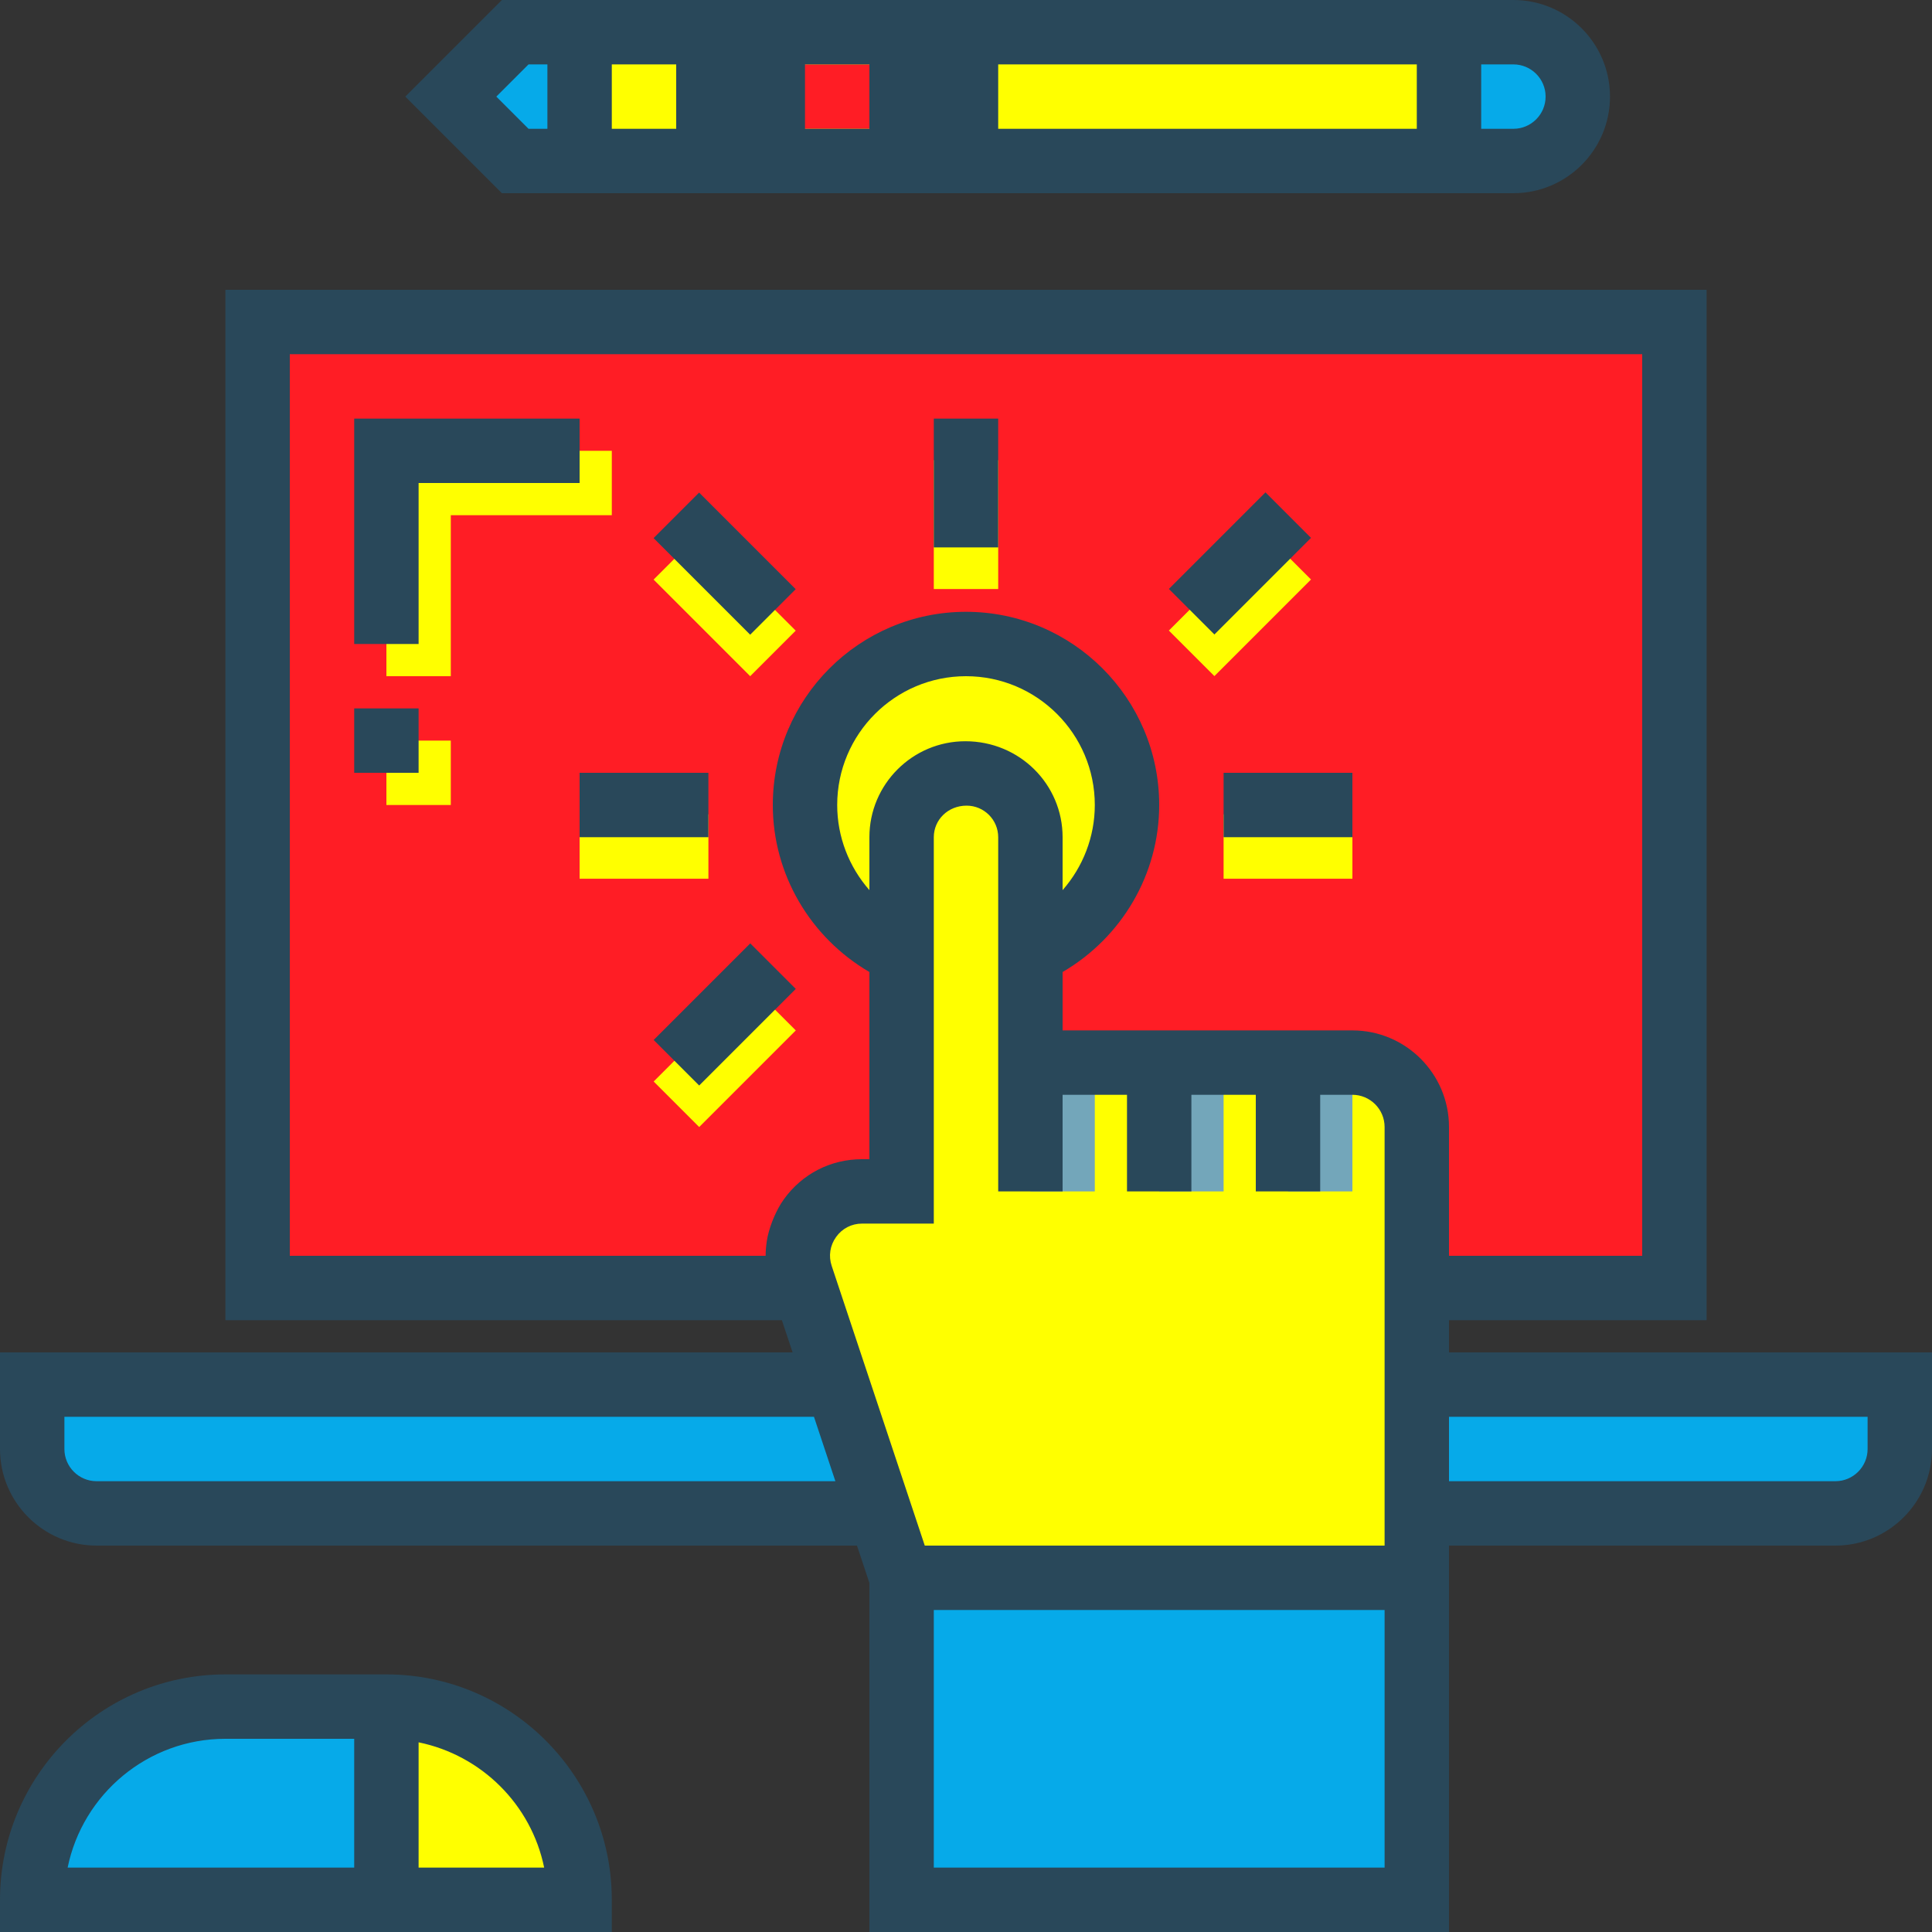 <?xml version="1.0" encoding="iso-8859-1"?>
<!-- Generator: Adobe Illustrator 19.0.0, SVG Export Plug-In . SVG Version: 6.00 Build 0)  -->
<svg version="1.1" id="Capa_1" xmlns="http://www.w3.org/2000/svg" xmlns:xlink="http://www.w3.org/1999/xlink" x="0px" y="0px"
	 viewBox="0 0 480 480" style="enable-background:new 0 0 480 480;" xml:space="preserve">
<rect x="0" y="0" width="480" height="480" fill="#333333" stroke="none"/>
<path style="fill:#FF1D25;" d="M416,80v240h-64v-40c0-8.8-7.2-16-16-16h-80v-56c0-8.72-7.12-15.84-15.84-15.84h-0.32
	c-8.72,0-15.84,7.12-15.84,15.84v88h-9.84c-10.88,0-18.56,10.72-15.12,21.04L200,320H64V80H416z"/>
<g>
	<path style="fill:#06AAE9;" d="M218.64,376H24c-8.8,0-16-7.2-16-16v-16h200L218.64,376z"/>
	<path style="fill:#06AAE9;" d="M472,344v16c0,8.8-7.2,16-16,16H352v-32H472z"/>
	<polygon style="fill:#06AAE9;" points="128,8 112,24 128,40 144,40 144,8 	"/>
	<path style="fill:#06AAE9;" d="M376,8h-16v32h16c8.836,0,16-7.164,16-16C392,15.163,384.836,8,376,8z"/>
</g>
<g>
	<rect x="144" y="8" style="fill:#FFFF00;" width="216" height="32"/>
	<path style="fill:#FFFF00;" d="M352,280v112H224l-5.36-16L208,344l-8-24l-0.96-2.96c-3.44-10.32,4.24-21.04,15.12-21.04H224v-88
		c0-8.72,7.12-15.84,15.84-15.84h0.32c8.72,0,15.84,7.12,15.84,15.84v56h80C344.8,264,352,271.2,352,280z"/>
</g>
<g>
	<rect x="288" y="264" style="fill:#73A6BA;" width="16" height="32"/>
	<rect x="320" y="264" style="fill:#73A6BA;" width="16" height="32"/>
	<rect x="256" y="264" style="fill:#73A6BA;" width="16" height="32"/>
</g>
<rect x="224" y="392" style="fill:#06AAE9;" width="128" height="80"/>
<g>
	<path style="fill:#FFFF00;" d="M112,168H96v-48c0-4.418,3.578-8,8-8h48v16h-40V168z"/>
	<rect x="96" y="184" style="fill:#FFFF00;" width="16" height="16"/>
	<path style="fill:#FFFF00;" d="M280,200c0,16.4-9.92,30.48-24,36.72V208c0-8.72-7.12-15.84-15.84-15.84h-0.32
		c-8.72,0-15.84,7.12-15.84,15.84v28.72c-14.08-6.24-24-20.32-24-36.72c0-22.08,17.92-40,40-40S280,177.92,280,200z"/>
</g>
<path style="fill:#06AAE9;" d="M56,424c-26.51,0-48,21.49-48,48h88v-48H56z"/>
<g>
	<path style="fill:#FFFF00;" d="M96,424v48h48C144,445.49,122.51,424,96,424z"/>
	<rect x="232" y="114.344" style="fill:#FFFF00;" width="16" height="32"/>
	<rect x="304" y="202.32" style="fill:#FFFF00;" width="32" height="16"/>
	<rect x="144" y="202.32" style="fill:#FFFF00;" width="32" height="16"/>
	
		<rect x="172.004" y="133.373" transform="matrix(-0.707 0.707 -0.707 -0.707 413.596 129.373)" style="fill:#FFFF00;" width="16" height="33.944"/>
	
		<rect x="291.036" y="142.335" transform="matrix(-0.707 0.707 -0.707 -0.707 632.105 38.844)" style="fill:#FFFF00;" width="33.944" height="16"/>
	
		<rect x="163.036" y="254.343" transform="matrix(-0.707 0.707 -0.707 -0.707 492.798 320.563)" style="fill:#FFFF00;" width="33.944" height="16"/>
</g>
<rect x="184" y="16" style="fill:#FF1D25;" width="32" height="16"/>
<rect x="232" y="16" style="fill:#FFFF00;" width="32" height="16"/>
<g>
	<path style="fill:#29485A;" d="M360,336v-8h64V72H56v256h138.258l2.665,8H0v24c0,13.234,10.766,24,24,24h188.913l3.087,9.269V480
		h144v-80v-16h96c13.234,0,24-10.766,24-24v-24H360z M24,368c-4.414,0-8-3.59-8-8v-8h186.227l5.32,16H24z M72,312V88h336v224h-48
		v-32c0-13.234-10.766-24-24-24h-72v-14.506c14.701-8.582,24-24.294,24-41.494c0-26.469-21.531-48-48-48s-48,21.531-48,48
		c0,17.199,9.299,32.912,24,41.494V288h-1.844c-7.773,0-14.844,3.625-19.398,9.945c-1.007,1.396-1.788,2.906-2.463,4.456
		c-0.161,0.369-0.312,0.733-0.453,1.109c-0.595,1.573-1.078,3.181-1.334,4.833c-0.003,0.023-0.002,0.045-0.005,0.068
		c-0.18,1.187-0.281,2.387-0.283,3.588H72z M216,208v13.148c-5.055-5.758-8-13.23-8-21.148c0-17.645,14.352-32,32-32
		s32,14.355,32,32c0,7.918-2.945,15.391-8,21.148V208c0-13.145-10.695-23.84-24.156-23.84C226.695,184.16,216,194.855,216,208z
		 M344,464H232v-64h112V464z M229.758,384l-23.125-69.488c-0.828-2.465-0.422-5.094,1.109-7.211
		c1.508-2.098,3.852-3.301,6.414-3.301H232v-54.984V208c0-4.324,3.516-7.84,8.156-7.84c4.328,0,7.844,3.516,7.844,7.84v41.016V264v8
		v24h16v-24h16v24h16v-24h16v24h16v-24h8c4.414,0,8,3.59,8,8v48v8v48H229.758z M464,360c0,4.41-3.586,8-8,8h-96v-16h104V360z"/>
	<path style="fill:#29485A;" d="M376,48c13.234,0,24-10.766,24-24S389.234,0,376,0H124.688l-24,24l24,24H376z M384,24
		c0,4.41-3.586,8-8,8h-8V16h8C380.414,16,384,19.59,384,24z M352,16v16H248V16H352z M216,16v16h-16V16H216z M168,32h-16V16h16V32z
		 M131.313,16H136v16h-4.688l-8-8L131.313,16z"/>
	<polygon style="fill:#29485A;" points="144,104 88,104 88,160 104,160 104,120 144,120 	"/>
	<rect x="88" y="176" style="fill:#29485A;" width="16" height="16"/>
	<path style="fill:#29485A;" d="M96,416H56c-30.875,0-56,25.121-56,56v8h152v-8C152,441.121,126.875,416,96,416z M56,432h32v32
		H16.805C20.523,445.766,36.68,432,56,432z M104,464v-31.124c15.639,3.198,28.005,15.483,31.195,31.124H104z"/>
	<rect x="232" y="104" style="fill:#29485A;" width="16" height="32"/>
	<rect x="304" y="192" style="fill:#29485A;" width="32" height="16"/>
	<rect x="144" y="192" style="fill:#29485A;" width="32" height="16"/>
	
		<rect x="172.002" y="123.066" transform="matrix(-0.707 0.707 -0.707 -0.707 406.304 111.78)" style="fill:#29485A;" width="16" height="33.944"/>
	
		<rect x="291.041" y="131.997" transform="matrix(-0.707 0.707 -0.707 -0.707 624.804 21.192)" style="fill:#29485A;" width="33.944" height="16"/>
	
		<rect x="163.034" y="244.029" transform="matrix(-0.707 0.707 -0.707 -0.707 485.501 302.957)" style="fill:#29485A;" width="33.944" height="16"/>
</g>
<g>
</g>
<g>
</g>
<g>
</g>
<g>
</g>
<g>
</g>
<g>
</g>
<g>
</g>
<g>
</g>
<g>
</g>
<g>
</g>
<g>
</g>
<g>
</g>
<g>
</g>
<g>
</g>
<g>
</g>
</svg>
